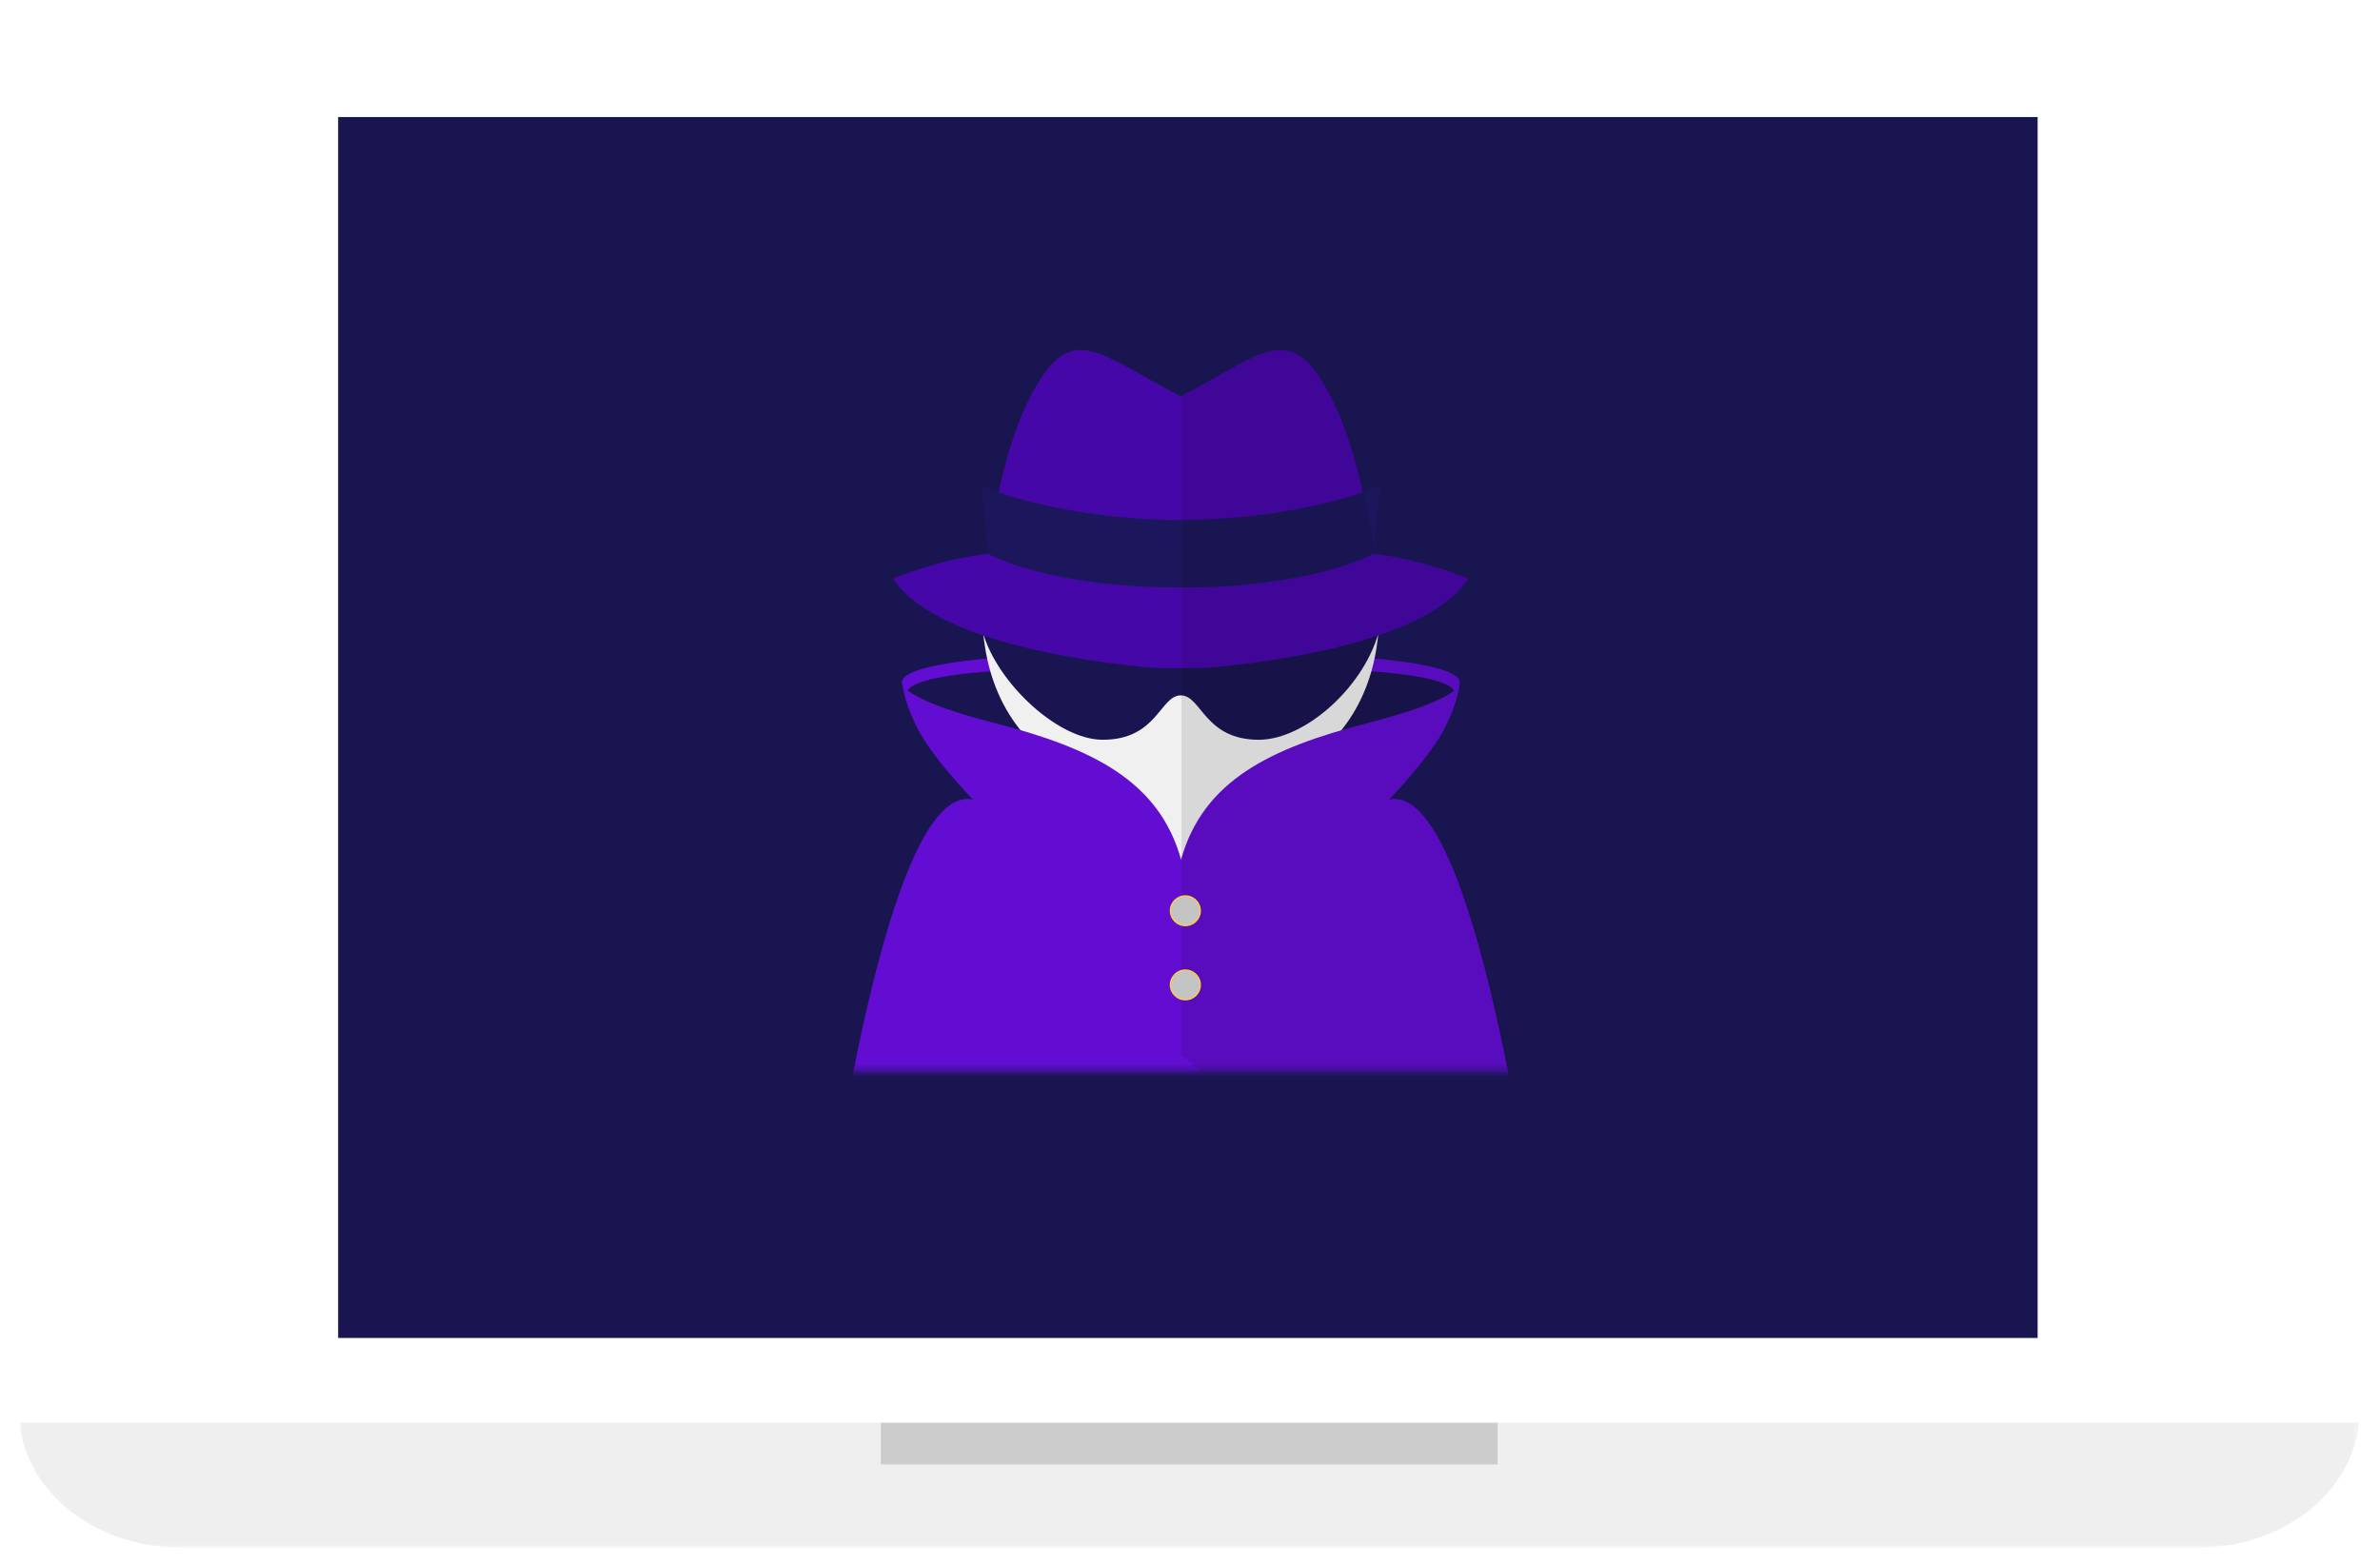 <svg width="366" height="241" viewBox="0 0 366 241" fill="none" xmlns="http://www.w3.org/2000/svg">
<g filter="url(#filter0_d_13_7971)">
<mask id="mask0_13_7971" style="mask-type:alpha" maskUnits="userSpaceOnUse" x="39" y="1" width="288" height="223">
<path fill-rule="evenodd" clip-rule="evenodd" d="M39.117 1.301H326.669V223.201H39.117V1.301Z" fill="white"/>
</mask>
<g mask="url(#mask0_13_7971)">
<path fill-rule="evenodd" clip-rule="evenodd" d="M326.669 214.656C326.669 219.385 323.048 223.202 318.596 223.202H47.187C42.735 223.202 39.117 219.385 39.117 214.656V9.849C39.117 5.121 42.735 1.301 47.187 1.301H318.596C323.048 1.301 326.669 5.121 326.669 9.849V214.656Z" fill="white"/>
</g>
<mask id="mask1_13_7971" style="mask-type:alpha" maskUnits="userSpaceOnUse" x="3" y="1" width="360" height="235">
<path fill-rule="evenodd" clip-rule="evenodd" d="M3 236H362.778V1.301H3V236Z" fill="white"/>
</mask>
<g mask="url(#mask1_13_7971)">
<path fill-rule="evenodd" clip-rule="evenodd" d="M52 203.755H313.35V16H52V203.755Z" fill="#191551"/>
<path fill-rule="evenodd" clip-rule="evenodd" d="M3 216.793C4.072 227.539 14.728 236 27.84 236H337.934C351.053 236 361.701 227.539 362.779 216.793H3Z" fill="#EFEFEF"/>
<path fill-rule="evenodd" clip-rule="evenodd" d="M135.461 223.202H230.316V216.793H135.461V223.202Z" fill="#CCCCCC"/>
</g>
</g>
<mask id="mask2_13_7971" style="mask-type:alpha" maskUnits="userSpaceOnUse" x="54" y="42" width="258" height="123">
<path d="M306.99 164.661H59.01C56.312 164.661 54 162.793 54 160.247V46.5C54 43.953 56.12 42.086 59.01 42.086H306.99C309.688 42.086 312 43.953 312 46.5V160.416C311.808 162.793 309.688 164.661 306.99 164.661Z" fill="#E4F5FB"/>
</mask>
<g mask="url(#mask2_13_7971)">
<path d="M210.419 101.197C210.419 101.197 225.444 102.202 224.438 105.218C223.43 108.192 214.615 118.202 214.615 118.202L200.387 119.416L210.419 101.197Z" fill="#630DD3"/>
<path d="M202.74 102.914C202.74 102.914 221.418 102.998 223.643 106.181C223.643 106.181 209.414 121.385 208.826 121.552C208.239 121.761 190.609 123.562 190.609 123.562L202.74 102.914Z" fill="#191551"/>
<path d="M152.747 101.198C152.747 101.198 137.721 102.203 138.728 105.218C139.736 108.192 148.55 118.202 148.55 118.202L162.779 119.417L152.747 101.198Z" fill="#630DD3"/>
<path d="M160.43 102.914C160.43 102.914 141.752 102.998 139.527 106.181C139.527 106.181 153.756 121.385 154.344 121.552C154.932 121.761 172.561 123.562 172.561 123.562L160.43 102.914Z" fill="#191551"/>
<path d="M181.584 101.575C181.584 101.575 151.027 86.455 151.027 93.659C151.027 101.575 153.294 112.046 164.039 118.328C168.698 121.05 181.584 135.458 181.584 135.458C181.584 135.458 194.47 121.009 199.129 118.328C209.916 112.087 212.141 101.617 212.141 93.659C212.141 86.413 181.584 101.575 181.584 101.575Z" fill="#F0F0F0"/>
<path d="M181.582 96.422H150.941C152.62 104.254 162.358 113.762 169.578 113.762C177.972 113.762 178.392 106.935 181.582 106.935C184.772 106.935 185.192 113.762 193.587 113.762C200.807 113.762 210.208 105.301 212.223 96.422H181.582Z" fill="#191551"/>
<path d="M213.609 122.976C213.609 122.976 219.401 116.987 221.836 112.589C223.935 108.778 224.396 105.846 224.481 105.176C224.313 105.762 222.844 107.982 210.252 111.207C195.435 115.018 185.025 120.002 181.625 132.191C178.226 120.002 167.816 115.018 152.999 111.207C140.407 107.982 138.938 105.762 138.77 105.176C138.854 105.888 139.316 108.778 141.415 112.589C143.807 116.987 149.641 122.976 149.641 122.976C136.126 119.793 127.102 189.636 127.102 189.636C137.931 203.038 181.583 201.523 181.583 201.523C181.583 201.523 225.236 203.038 236.065 189.636C236.023 189.636 227.041 119.793 213.609 122.976Z" fill="#630DD3"/>
<path d="M138.686 107.521C138.686 107.437 138.686 107.354 138.686 107.354C138.686 107.354 138.645 107.395 138.686 107.521Z" fill="#18557F"/>
<path d="M211.218 85.156C211.218 85.156 209.202 66.183 202.193 56.969C197.24 50.477 192.791 55.168 181.584 60.948C170.377 55.168 165.928 50.477 160.933 56.969C153.923 66.183 151.951 85.156 151.951 85.156C144.521 85.952 137.344 88.968 137.344 88.968C144.941 100.737 178.394 102.747 178.394 102.747H181.584H184.774C184.774 102.747 218.227 100.737 225.825 88.968C225.825 88.968 218.605 85.952 211.218 85.156Z" fill="#4607A8"/>
<path d="M181.582 79.963C173.355 79.963 161.141 78.749 150.941 74.769L151.949 85.157C151.949 85.157 160.973 90.35 181.582 90.35C202.191 90.35 211.216 85.157 211.216 85.157L212.223 74.769C201.982 78.749 189.767 79.963 181.582 79.963Z" fill="#1C175C"/>
<path opacity="0.1" d="M181.582 162.138C181.582 162.138 225.235 201.069 236.064 187.667C236.064 187.667 227.039 119.752 213.649 122.977C213.649 122.977 219.443 116.987 221.877 112.59C223.975 108.778 224.437 105.847 224.521 105.176C224.521 105.218 224.48 105.302 224.437 105.386C224.48 105.344 224.48 105.26 224.521 105.218C225.361 102.705 214.741 101.574 211.468 101.281C211.719 100.067 211.929 98.894 212.055 97.721C218.1 95.669 223.43 92.863 225.949 88.968C225.949 88.968 218.729 85.952 211.342 85.156C211.342 85.156 209.326 66.183 202.317 56.969C197.364 50.477 192.915 55.168 181.708 60.948V162.138H181.582Z" fill="black"/>
<path d="M182.286 142.338C183.552 142.338 184.579 141.317 184.579 140.058C184.579 138.798 183.552 137.777 182.286 137.777C181.019 137.777 179.992 138.798 179.992 140.058C179.992 141.317 181.019 142.338 182.286 142.338Z" fill="#C4C4C4" stroke="#FFD22E" stroke-width="0.2"/>
<path d="M182.286 153.741C183.552 153.741 184.579 152.72 184.579 151.46C184.579 150.201 183.552 149.18 182.286 149.18C181.019 149.18 179.992 150.201 179.992 151.46C179.992 152.72 181.019 153.741 182.286 153.741Z" fill="#C4C4C4" stroke="#FFD22E" stroke-width="0.2"/>
</g>
<defs>
<filter id="filter0_d_13_7971" x="0" y="0.301" width="365.778" height="240.699" filterUnits="userSpaceOnUse" color-interpolation-filters="sRGB">
<feFlood flood-opacity="0" result="BackgroundImageFix"/>
<feColorMatrix in="SourceAlpha" type="matrix" values="0 0 0 0 0 0 0 0 0 0 0 0 0 0 0 0 0 0 127 0" result="hardAlpha"/>
<feOffset dy="2"/>
<feGaussianBlur stdDeviation="1.5"/>
<feColorMatrix type="matrix" values="0 0 0 0 0 0 0 0 0 0 0 0 0 0 0 0 0 0 0.15 0"/>
<feBlend mode="normal" in2="BackgroundImageFix" result="effect1_dropShadow_13_7971"/>
<feBlend mode="normal" in="SourceGraphic" in2="effect1_dropShadow_13_7971" result="shape"/>
</filter>
</defs>
</svg>
